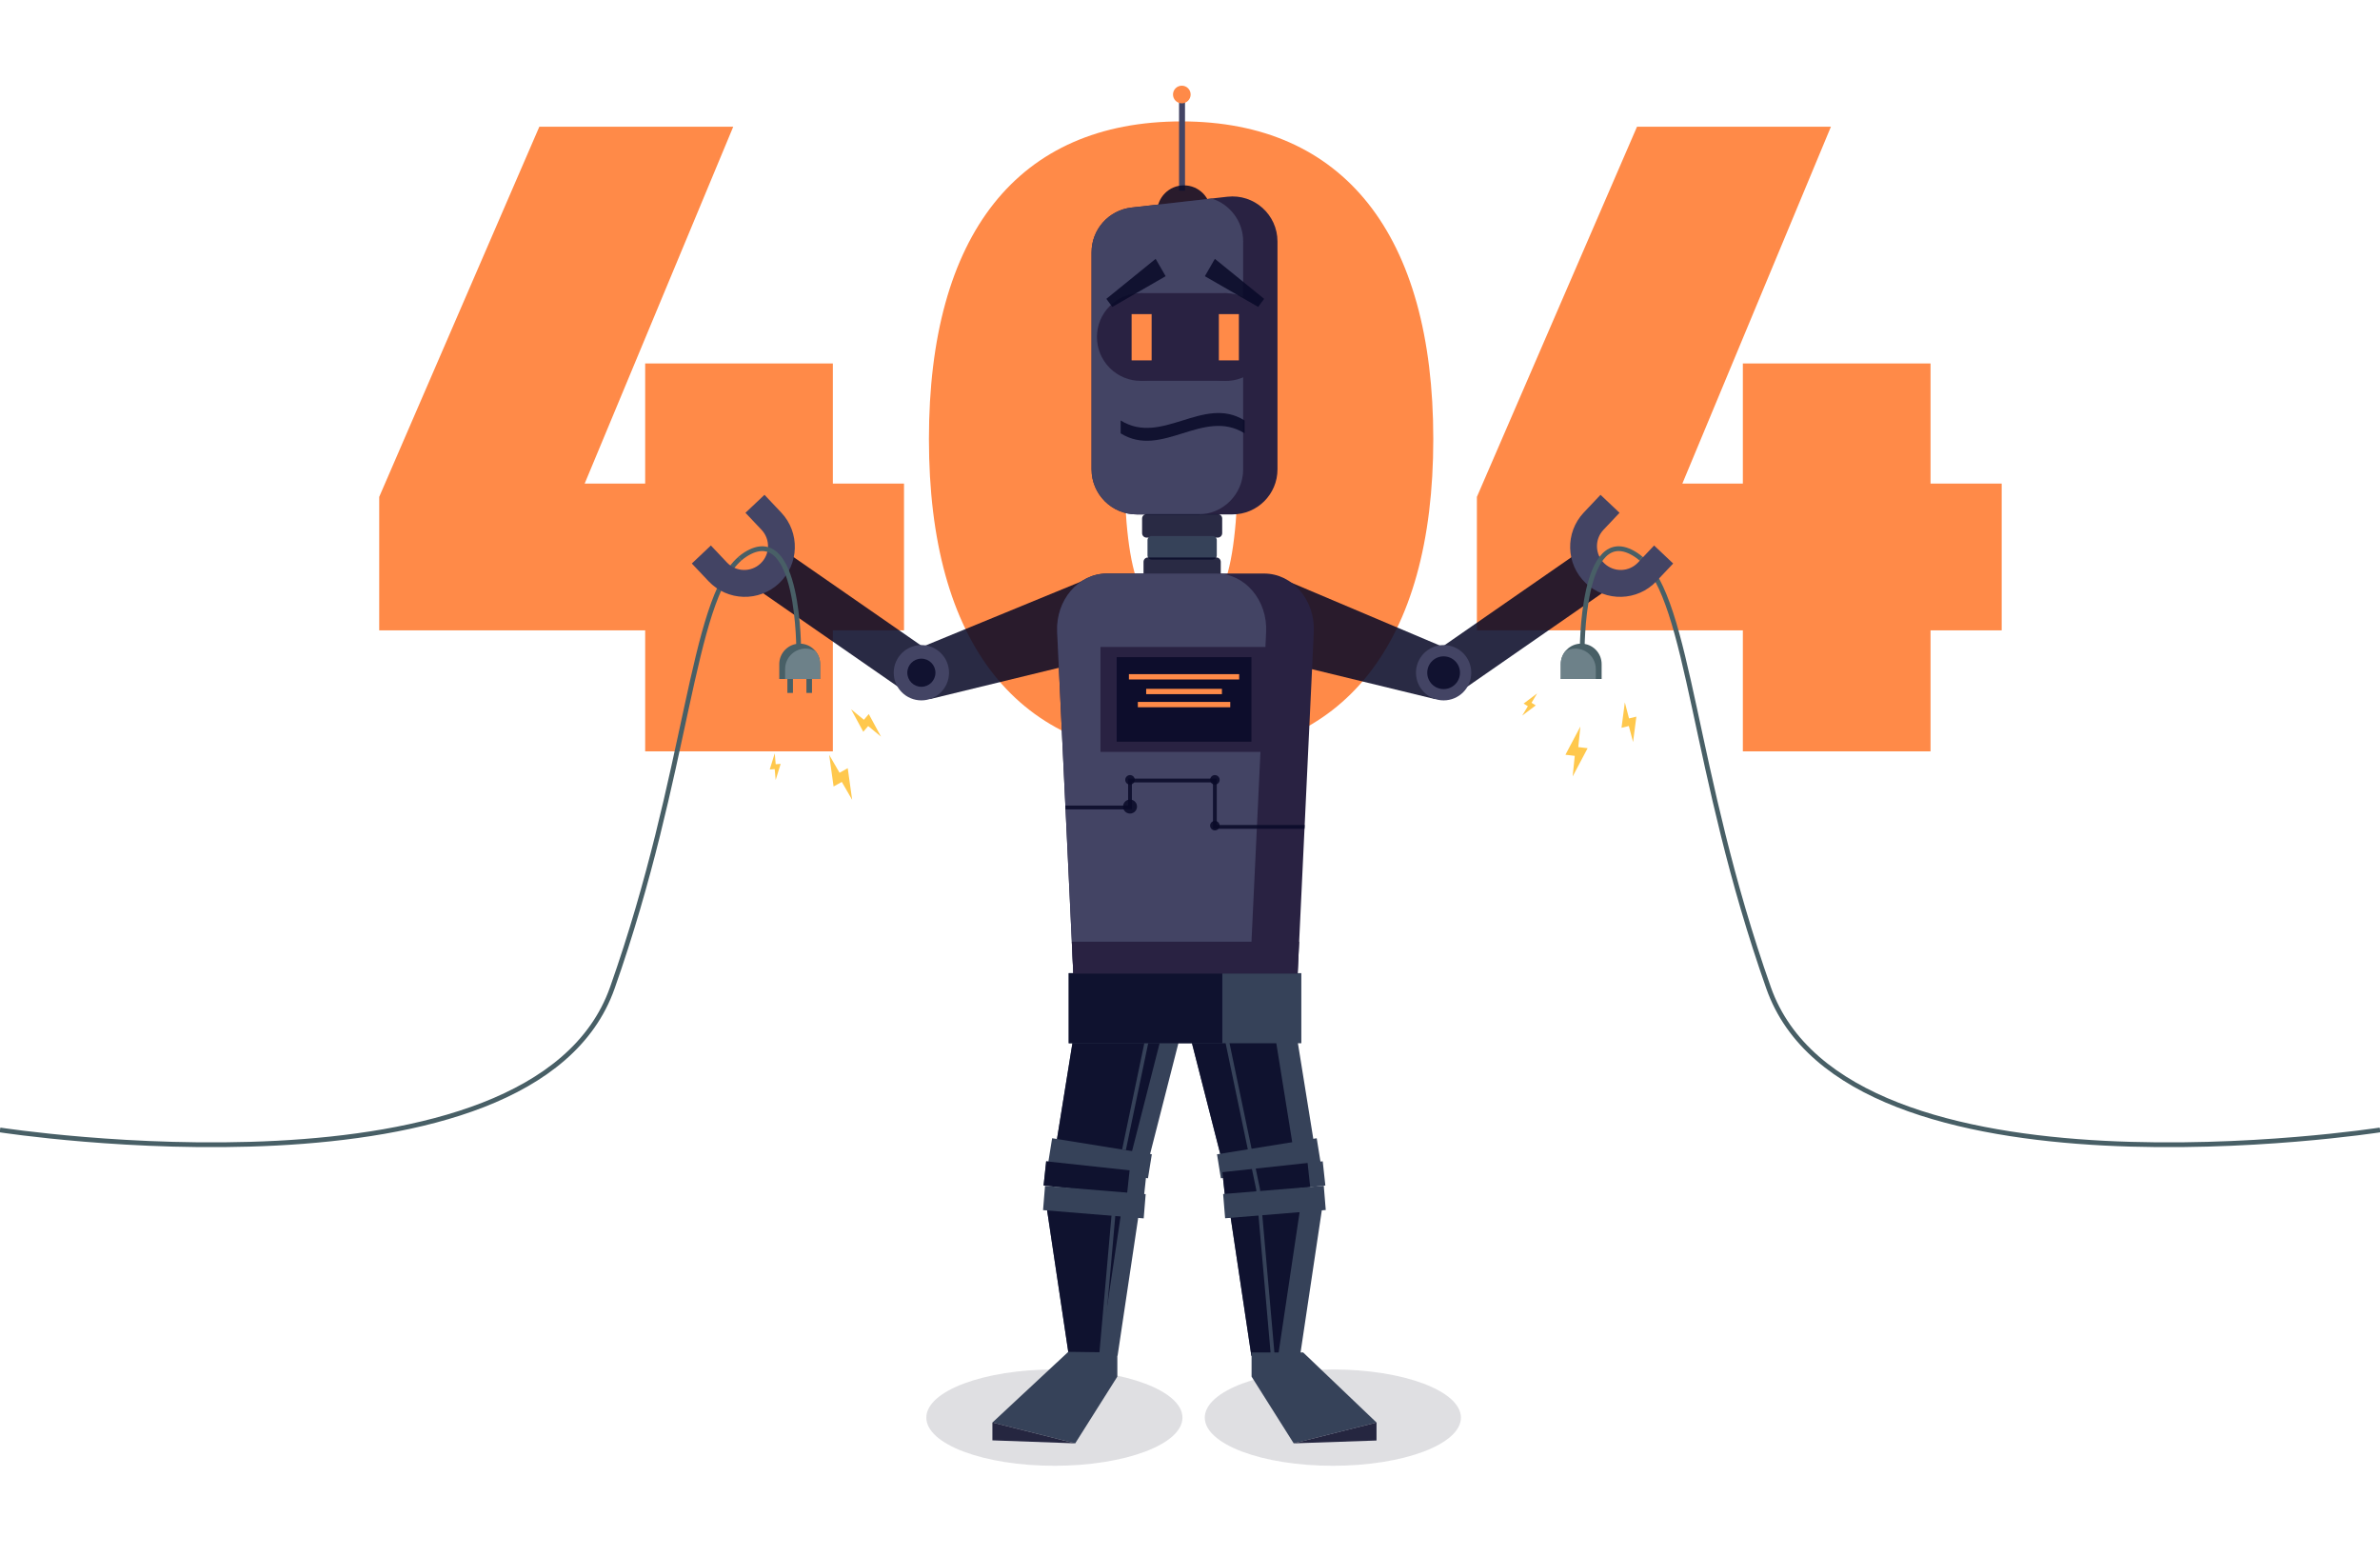 <svg width="500" height="327" viewBox="0 0 500 327" fill="none" xmlns="http://www.w3.org/2000/svg">
<g clip-path="url(#clip0_4944_17764)">
<path d="M154.04 26.619L122.833 101.555H135.54V76.328H174.97V101.555H189.919V132.389H174.97V157.804H135.54V132.389H79.665V104.358L113.303 26.619H154.04Z" fill="#FF8A48"/>
<path d="M301.111 92.212C301.111 135.193 282.237 158.926 248.226 158.926C213.841 158.926 195.153 135.194 195.153 92.212C195.153 49.231 213.841 25.498 248.226 25.498C282.237 25.498 301.111 49.231 301.111 92.212ZM236.078 92.212C236.078 119.682 238.882 129.773 248.226 129.773C257.384 129.773 260.186 119.682 260.186 92.212C260.186 64.555 257.384 54.65 248.226 54.65C238.882 54.65 236.078 64.555 236.078 92.212Z" fill="#FF8A48"/>
<path d="M384.646 26.619L353.439 101.555H366.145V76.328H405.575V101.555H420.525V132.389H405.575V157.804H366.145V132.389H310.271V104.358L343.907 26.619H384.646Z" fill="#FF8A48"/>
<path d="M221.512 307.843C236.371 307.843 248.416 303.314 248.416 297.727C248.416 292.14 236.371 287.611 221.512 287.611C206.653 287.611 194.608 292.14 194.608 297.727C194.608 303.314 206.653 307.843 221.512 307.843Z" fill="#080B25" fill-opacity="0.13"/>
<path d="M280.012 307.843C294.871 307.843 306.916 303.314 306.916 297.727C306.916 292.14 294.871 287.611 280.012 287.611C265.153 287.611 253.108 292.14 253.108 297.727C253.108 303.314 265.153 307.843 280.012 307.843Z" fill="#080B25" fill-opacity="0.13"/>
<path d="M500 237.311C500 237.311 388.205 254.657 371.552 207.475C355.486 161.954 355.041 126.323 344.748 117.327" stroke="#485F66" stroke-miterlimit="10"/>
<path d="M0 237.311C0 237.311 111.985 254.657 128.638 207.475C144.704 161.954 145.149 126.323 155.442 117.327" stroke="#485F66" stroke-miterlimit="10"/>
<path d="M277.747 253.816L273.124 284.735H262.892L258.261 253.816H277.747Z" fill="#364259"/>
<path d="M273.14 253.816L268.517 284.735H262.892L258.261 253.816H273.14Z" fill="#0A0B29" fill-opacity="0.87"/>
<path d="M271.785 303.131L289.183 298.756L273.774 284.043H262.937V289.113L271.785 303.131Z" fill="#364259"/>
<path d="M276.128 240.572L263.229 242.647L262.435 242.775L256.699 243.696L256.522 242.999L246.699 204.573L254.239 203.571L255.032 203.467L265.392 202.097L269.839 201.504L276.128 240.572Z" fill="#364259"/>
<path d="M271.585 240.572L258.686 242.647L257.892 242.775L256.522 242.999L246.699 204.573L254.239 203.571L255.032 203.467L265.392 202.097L271.585 240.572Z" fill="#0A0B29" fill-opacity="0.87"/>
<path d="M256.488 247.468L277.431 244.095L276.619 239.054L255.676 242.426L256.488 247.468Z" fill="#364259"/>
<path d="M278.436 248.976L275.247 249.321L257.348 251.26L256.795 246.18L274.694 244.241L277.883 243.897L278.436 248.976Z" fill="#364259"/>
<path d="M274.702 244.244L256.803 246.183L257.353 251.263L275.253 249.324L274.702 244.244Z" fill="#0A0B29" fill-opacity="0.87"/>
<path d="M257.379 255.857L278.522 254.124L278.105 249.035L256.962 250.768L257.379 255.857Z" fill="#364259"/>
<path d="M289.183 298.756V302.534L271.785 303.131L289.183 298.756Z" fill="#0A0B29" fill-opacity="0.87"/>
<path d="M268.18 289.141L267.379 289.214L263.91 249.818L262.435 242.775L254.239 203.571L255.032 203.467L263.229 242.647L264.703 249.697L268.18 289.141Z" fill="#364259"/>
<path d="M239.408 253.816L234.785 284.735H224.546L219.923 253.816H239.408Z" fill="#364259"/>
<path d="M235.667 253.816L231.044 284.735H224.546L219.923 253.816H235.667Z" fill="#0A0B29" fill-opacity="0.87"/>
<path d="M225.887 303.131L208.489 298.756L224.433 283.908L234.736 284.043V289.113L225.887 303.131Z" fill="#364259"/>
<path d="M251.274 204.573L241.275 243.696L237.485 243.087L236.244 242.887L235.458 242.759L221.838 240.572L228.047 202.017L228.127 201.504L243.647 203.563L244.448 203.667L251.274 204.573Z" fill="#364259"/>
<path d="M247.332 204.573L237.485 243.087L236.244 242.887L235.458 242.759L221.838 240.572L228.047 202.017L239.705 203.563L240.506 203.667L247.332 204.573Z" fill="#0A0B29" fill-opacity="0.87"/>
<path d="M241.98 242.422L241.171 247.462L220.227 244.089L221.036 239.049L235.739 241.421L236.524 241.541L241.98 242.422Z" fill="#364259"/>
<path d="M240.875 246.18L240.33 251.26L236.764 250.875L219.242 248.976L219.786 243.897L237.309 245.795L240.875 246.18Z" fill="#364259"/>
<path d="M237.309 245.795L236.764 250.875L219.242 248.976L219.786 243.897L237.309 245.795Z" fill="#0A0B29" fill-opacity="0.87"/>
<path d="M240.688 250.793L219.545 249.06L219.128 254.149L240.271 255.882L240.688 250.793Z" fill="#364259"/>
<path d="M208.489 298.756V302.501L225.887 303.131L208.489 298.756Z" fill="#0A0B29" fill-opacity="0.87"/>
<path d="M233.64 253.816H234.441L231.717 284.735H230.915L233.64 253.816Z" fill="#364259"/>
<path d="M244.448 203.667L236.524 241.541L235.739 241.421L243.647 203.563L244.448 203.667Z" fill="#364259"/>
<path d="M248.951 20.617H247.699V40.047H248.951V20.617Z" fill="#434464"/>
<path d="M254.359 45.589H243.092V44.563C243.092 41.452 245.614 38.929 248.726 38.929C251.837 38.929 254.36 41.451 254.36 44.563V45.589H254.359Z" fill="#0A0B29" fill-opacity="0.87"/>
<path d="M302.552 136.14L308.182 144.261L336.699 124.492L331.07 116.371L302.552 136.14Z" fill="#0A0B29" fill-opacity="0.87"/>
<path d="M269.378 139.023L301.469 146.826L304.336 136.357L267.527 120.786L269.378 139.023Z" fill="#0A0B29" fill-opacity="0.87"/>
<path d="M297.473 141.284C297.473 144.492 300.074 147.093 303.282 147.093C306.49 147.093 309.091 144.492 309.091 141.284C309.091 138.076 306.49 135.475 303.282 135.475C300.074 135.475 297.473 138.076 297.473 141.284Z" fill="#434464"/>
<path d="M299.843 141.284C299.843 143.183 301.382 144.723 303.281 144.723C305.18 144.723 306.72 143.183 306.72 141.284C306.72 139.385 305.181 137.845 303.281 137.845C301.383 137.846 299.843 139.385 299.843 141.284Z" fill="#0A0B29" fill-opacity="0.87"/>
<path d="M336.243 103.921L332.732 107.635C328.748 111.849 328.936 118.498 333.15 122.481C337.364 126.465 344.012 126.278 347.996 122.063L351.507 118.348L347.503 114.563L344.122 118.14C342.226 120.146 339.071 120.234 337.065 118.338C335.059 116.442 334.963 113.28 336.859 111.274L340.24 107.697L336.243 103.921Z" fill="#434464"/>
<path d="M165.778 116.348L160.148 124.469L188.665 144.238L194.295 136.117L165.778 116.348Z" fill="#0A0B29" fill-opacity="0.87"/>
<path d="M227.471 139.023L195.379 146.826L192.512 136.357L229.321 121.229L227.471 139.023Z" fill="#0A0B29" fill-opacity="0.87"/>
<path d="M268.38 50.715V98.572C268.38 103.796 264.142 108.034 258.918 108.034H238.783C233.559 108.034 229.321 103.796 229.321 98.572V52.99C229.321 48.175 232.934 44.128 237.718 43.592L254.552 41.693L257.861 41.316C263.469 40.683 268.38 45.074 268.38 50.715Z" fill="#292242"/>
<path d="M261.169 50.715V98.572C261.169 103.796 256.931 108.034 251.707 108.034H238.783C233.559 108.034 229.321 103.796 229.321 98.572V52.99C229.321 48.175 232.934 44.128 237.718 43.592L254.552 41.693C258.357 42.887 261.169 46.436 261.169 50.715Z" fill="#434464"/>
<path d="M255.828 112.908H240.872C240.356 112.908 239.937 112.489 239.937 111.973V108.902C239.937 108.386 240.356 107.967 240.872 107.967H255.828C256.344 107.967 256.763 108.386 256.763 108.902V111.973C256.763 112.489 256.344 112.908 255.828 112.908Z" fill="#0A0B29" fill-opacity="0.87"/>
<path d="M254.758 117.515H241.941C241.461 117.515 241.072 117.126 241.072 116.646V113.444C241.072 112.964 241.461 112.575 241.941 112.575H254.758C255.238 112.575 255.628 112.964 255.628 113.444V116.646C255.628 117.126 255.238 117.515 254.758 117.515Z" fill="#364259"/>
<path d="M255.544 122.022H241.155C240.648 122.022 240.237 121.611 240.237 121.104V117.999C240.237 117.492 240.648 117.081 241.155 117.081H255.544C256.051 117.081 256.462 117.492 256.462 117.999V121.104C256.462 121.611 256.051 122.022 255.544 122.022Z" fill="#0A0B29" fill-opacity="0.87"/>
<path d="M276.008 132.735L274.093 173.269L274.053 174.07L272.931 197.77L272.618 204.476L272.121 214.932H225.98L225.483 204.476L225.17 197.77L223.856 169.992L223.816 169.191L222.093 132.736C221.773 126.062 226.54 120.453 232.533 120.453H265.567C271.561 120.453 276.329 126.061 276.008 132.735Z" fill="#292242"/>
<path d="M265.993 132.735L264.078 173.269L264.038 174.07L262.916 197.77L262.603 204.476L262.106 214.932H225.98L225.483 204.476L225.17 197.77L223.856 169.992L223.816 169.191L222.093 132.736C221.773 126.062 226.54 120.453 232.533 120.453H255.552C261.546 120.453 266.313 126.061 265.993 132.735Z" fill="#434464"/>
<path d="M199.375 141.284C199.375 144.492 196.774 147.093 193.566 147.093C190.358 147.093 187.757 144.492 187.757 141.284C187.757 138.076 190.358 135.475 193.566 135.475C196.775 135.475 199.375 138.076 199.375 141.284Z" fill="#434464"/>
<path d="M193.567 144.238C195.198 144.238 196.521 142.916 196.521 141.284C196.521 139.653 195.198 138.33 193.567 138.33C191.936 138.33 190.613 139.653 190.613 141.284C190.613 142.916 191.936 144.238 193.567 144.238Z" fill="#0A0B29" fill-opacity="0.87"/>
<path d="M160.605 103.921L164.116 107.635C168.1 111.849 167.912 118.498 163.698 122.481C159.484 126.465 152.836 126.278 148.852 122.063L145.341 118.348L149.345 114.563L152.726 118.14C154.622 120.146 157.777 120.234 159.783 118.338C161.789 116.442 161.885 113.28 159.989 111.274L156.608 107.697L160.605 103.921Z" fill="#434464"/>
<path d="M250.136 19.85C250.136 20.873 249.306 21.703 248.283 21.703C247.26 21.703 246.43 20.873 246.43 19.85C246.43 18.827 247.26 17.997 248.283 17.997C249.306 17.997 250.136 18.826 250.136 19.85Z" fill="#FF8A48"/>
<path d="M261.47 91.008C252.79 85.6 244.11 96.416 235.43 91.008C235.43 90.107 235.43 89.205 235.43 88.304C244.11 93.712 252.79 82.896 261.47 88.304C261.47 89.205 261.47 90.107 261.47 91.008Z" fill="#0A0B29" fill-opacity="0.87"/>
<path d="M246.183 77.293C249.781 73.695 249.781 67.861 246.183 64.263C242.584 60.664 236.75 60.664 233.152 64.263C229.554 67.861 229.554 73.695 233.152 77.293C236.75 80.891 242.584 80.891 246.183 77.293Z" fill="#292242"/>
<path d="M266.467 72.918C267.641 67.966 264.579 63.001 259.627 61.827C254.676 60.653 249.71 63.715 248.536 68.666C247.362 73.618 250.425 78.583 255.376 79.757C260.327 80.931 265.293 77.869 266.467 72.918Z" fill="#292242"/>
<path d="M257.89 61.563H239.587V79.98H257.89V61.563Z" fill="#292242"/>
<path d="M241.94 65.97H237.734V75.685H241.94V65.97Z" fill="#FF8A48"/>
<path d="M241.489 66.721H238.184V74.933H241.489V66.721Z" fill="#FF8A48"/>
<path d="M260.269 65.97H256.062V75.685H260.269V65.97Z" fill="#FF8A48"/>
<path d="M233.687 64.457L232.426 62.765L242.782 54.363L244.882 58.008L233.687 64.457Z" fill="#0A0B29" fill-opacity="0.87"/>
<path d="M264.319 64.457L265.58 62.765L255.224 54.363L253.124 58.008L264.319 64.457Z" fill="#0A0B29" fill-opacity="0.87"/>
<path d="M266.311 135.876H231.191V157.91H266.311V135.876Z" fill="#292242"/>
<path d="M262.905 138.013H234.596V155.773H262.905V138.013Z" fill="#0A0B29" fill-opacity="0.87"/>
<path d="M260.333 141.583H237.168V142.702H260.333V141.583Z" fill="#FF8A48"/>
<path d="M256.708 144.667H240.793V145.786H256.708V144.667Z" fill="#FF8A48"/>
<path d="M258.458 147.417H239.043V148.536H258.458V147.417Z" fill="#FF8A48"/>
<path d="M274.093 173.269L274.053 174.07H254.824V164.319H237.798V169.992H223.857L223.817 169.191H236.997V163.518H255.625V173.269H274.093Z" fill="#0A0B29" fill-opacity="0.87"/>
<path d="M237.4 170.863C238.211 170.863 238.869 170.206 238.869 169.394C238.869 168.583 238.211 167.925 237.4 167.925C236.589 167.925 235.931 168.583 235.931 169.394C235.931 170.206 236.589 170.863 237.4 170.863Z" fill="#0A0B29" fill-opacity="0.87"/>
<path d="M238.401 163.785C238.401 164.338 237.953 164.787 237.4 164.787C236.847 164.787 236.398 164.339 236.398 163.785C236.398 163.232 236.846 162.783 237.4 162.783C237.954 162.783 238.401 163.232 238.401 163.785Z" fill="#0A0B29" fill-opacity="0.87"/>
<path d="M256.229 163.785C256.229 164.338 255.781 164.787 255.227 164.787C254.674 164.787 254.225 164.339 254.225 163.785C254.225 163.232 254.673 162.783 255.227 162.783C255.78 162.784 256.229 163.232 256.229 163.785Z" fill="#0A0B29" fill-opacity="0.87"/>
<path d="M256.229 173.4C256.229 173.953 255.781 174.401 255.227 174.401C254.674 174.401 254.225 173.953 254.225 173.4C254.225 172.847 254.673 172.399 255.227 172.399C255.78 172.398 256.229 172.847 256.229 173.4Z" fill="#0A0B29" fill-opacity="0.87"/>
<path d="M259.784 66.721H256.479V74.933H259.784V66.721Z" fill="#FF8A48"/>
<path d="M273.388 204.38H224.514V219.102H273.388V204.38Z" fill="#364259"/>
<path d="M256.786 204.38H224.514V219.102H256.786V204.38Z" fill="#0A0B29" fill-opacity="0.87"/>
<path d="M272.931 197.77L272.619 204.477H225.483L225.171 197.77H272.931Z" fill="#292242"/>
<path d="M155.442 117.327C155.818 116.999 156.206 116.706 156.609 116.449C168.058 109.163 167.797 137.004 167.797 137.004" stroke="#485F66" stroke-miterlimit="10"/>
<path d="M166.586 141.201H165.415V145.527H166.586V141.201Z" fill="#485F66"/>
<path d="M170.587 141.201H169.416V145.527H170.587V141.201Z" fill="#485F66"/>
<path d="M172.299 139.477V142.599H163.712V139.477C163.712 137.104 165.627 135.178 168 135.178C169.187 135.178 170.259 135.657 171.039 136.437C171.143 136.541 171.247 136.656 171.341 136.77C171.945 137.51 172.299 138.457 172.299 139.477Z" fill="#485F66"/>
<path d="M172.299 139.477V142.599H164.941V140.517C164.941 138.144 166.866 136.219 169.239 136.219C169.999 136.219 170.717 136.417 171.341 136.771C171.945 137.51 172.299 138.457 172.299 139.477Z" fill="#6D8189"/>
<path d="M344.749 117.327C344.373 116.999 343.985 116.706 343.582 116.449C332.133 109.163 332.393 137.004 332.393 137.004" stroke="#485F66" stroke-miterlimit="10"/>
<path d="M327.891 139.477V142.599H336.477V139.477C336.477 137.104 334.562 135.178 332.189 135.178C331.002 135.178 329.931 135.657 329.15 136.437C329.046 136.541 328.942 136.656 328.848 136.77C328.245 137.51 327.891 138.457 327.891 139.477Z" fill="#485F66"/>
<path d="M327.891 139.477V142.599H335.249V140.517C335.249 138.144 333.323 136.219 330.951 136.219C330.191 136.219 329.473 136.417 328.849 136.771C328.245 137.51 327.891 138.457 327.891 139.477Z" fill="#6D8189"/>
<path d="M164.003 160.43L162.96 160.502L162.762 158.208L161.711 161.605L162.755 161.533L162.952 163.827L164.003 160.43Z" fill="#FFC84D"/>
<path d="M182.516 149.963L181.488 151.169L178.796 148.953L181.36 153.688L182.388 152.483L185.081 154.699L182.516 149.963Z" fill="#FFC84D"/>
<path d="M178.099 161.334L176.372 162.292L174.197 158.53L175.123 165.178L176.849 164.219L179.025 167.981L178.099 161.334Z" fill="#FFC84D"/>
<path d="M322.637 148.151L321.75 147.598L322.933 145.623L320.092 147.761L320.98 148.314L319.797 150.288L322.637 148.151Z" fill="#FFC84D"/>
<path d="M343.774 150.508L342.235 150.883L341.35 147.51L340.655 152.85L342.194 152.475L343.079 155.848L343.774 150.508Z" fill="#FFC84D"/>
<path d="M333.534 157.138L331.574 156.904L332.013 152.58L328.871 158.511L330.831 158.745L330.392 163.069L333.534 157.138Z" fill="#FFC84D"/>
</g>
<defs>
<clipPath id="clip0_4944_17764">
<rect width="500" height="327" fill="white"/>
</clipPath>
</defs>
</svg>
